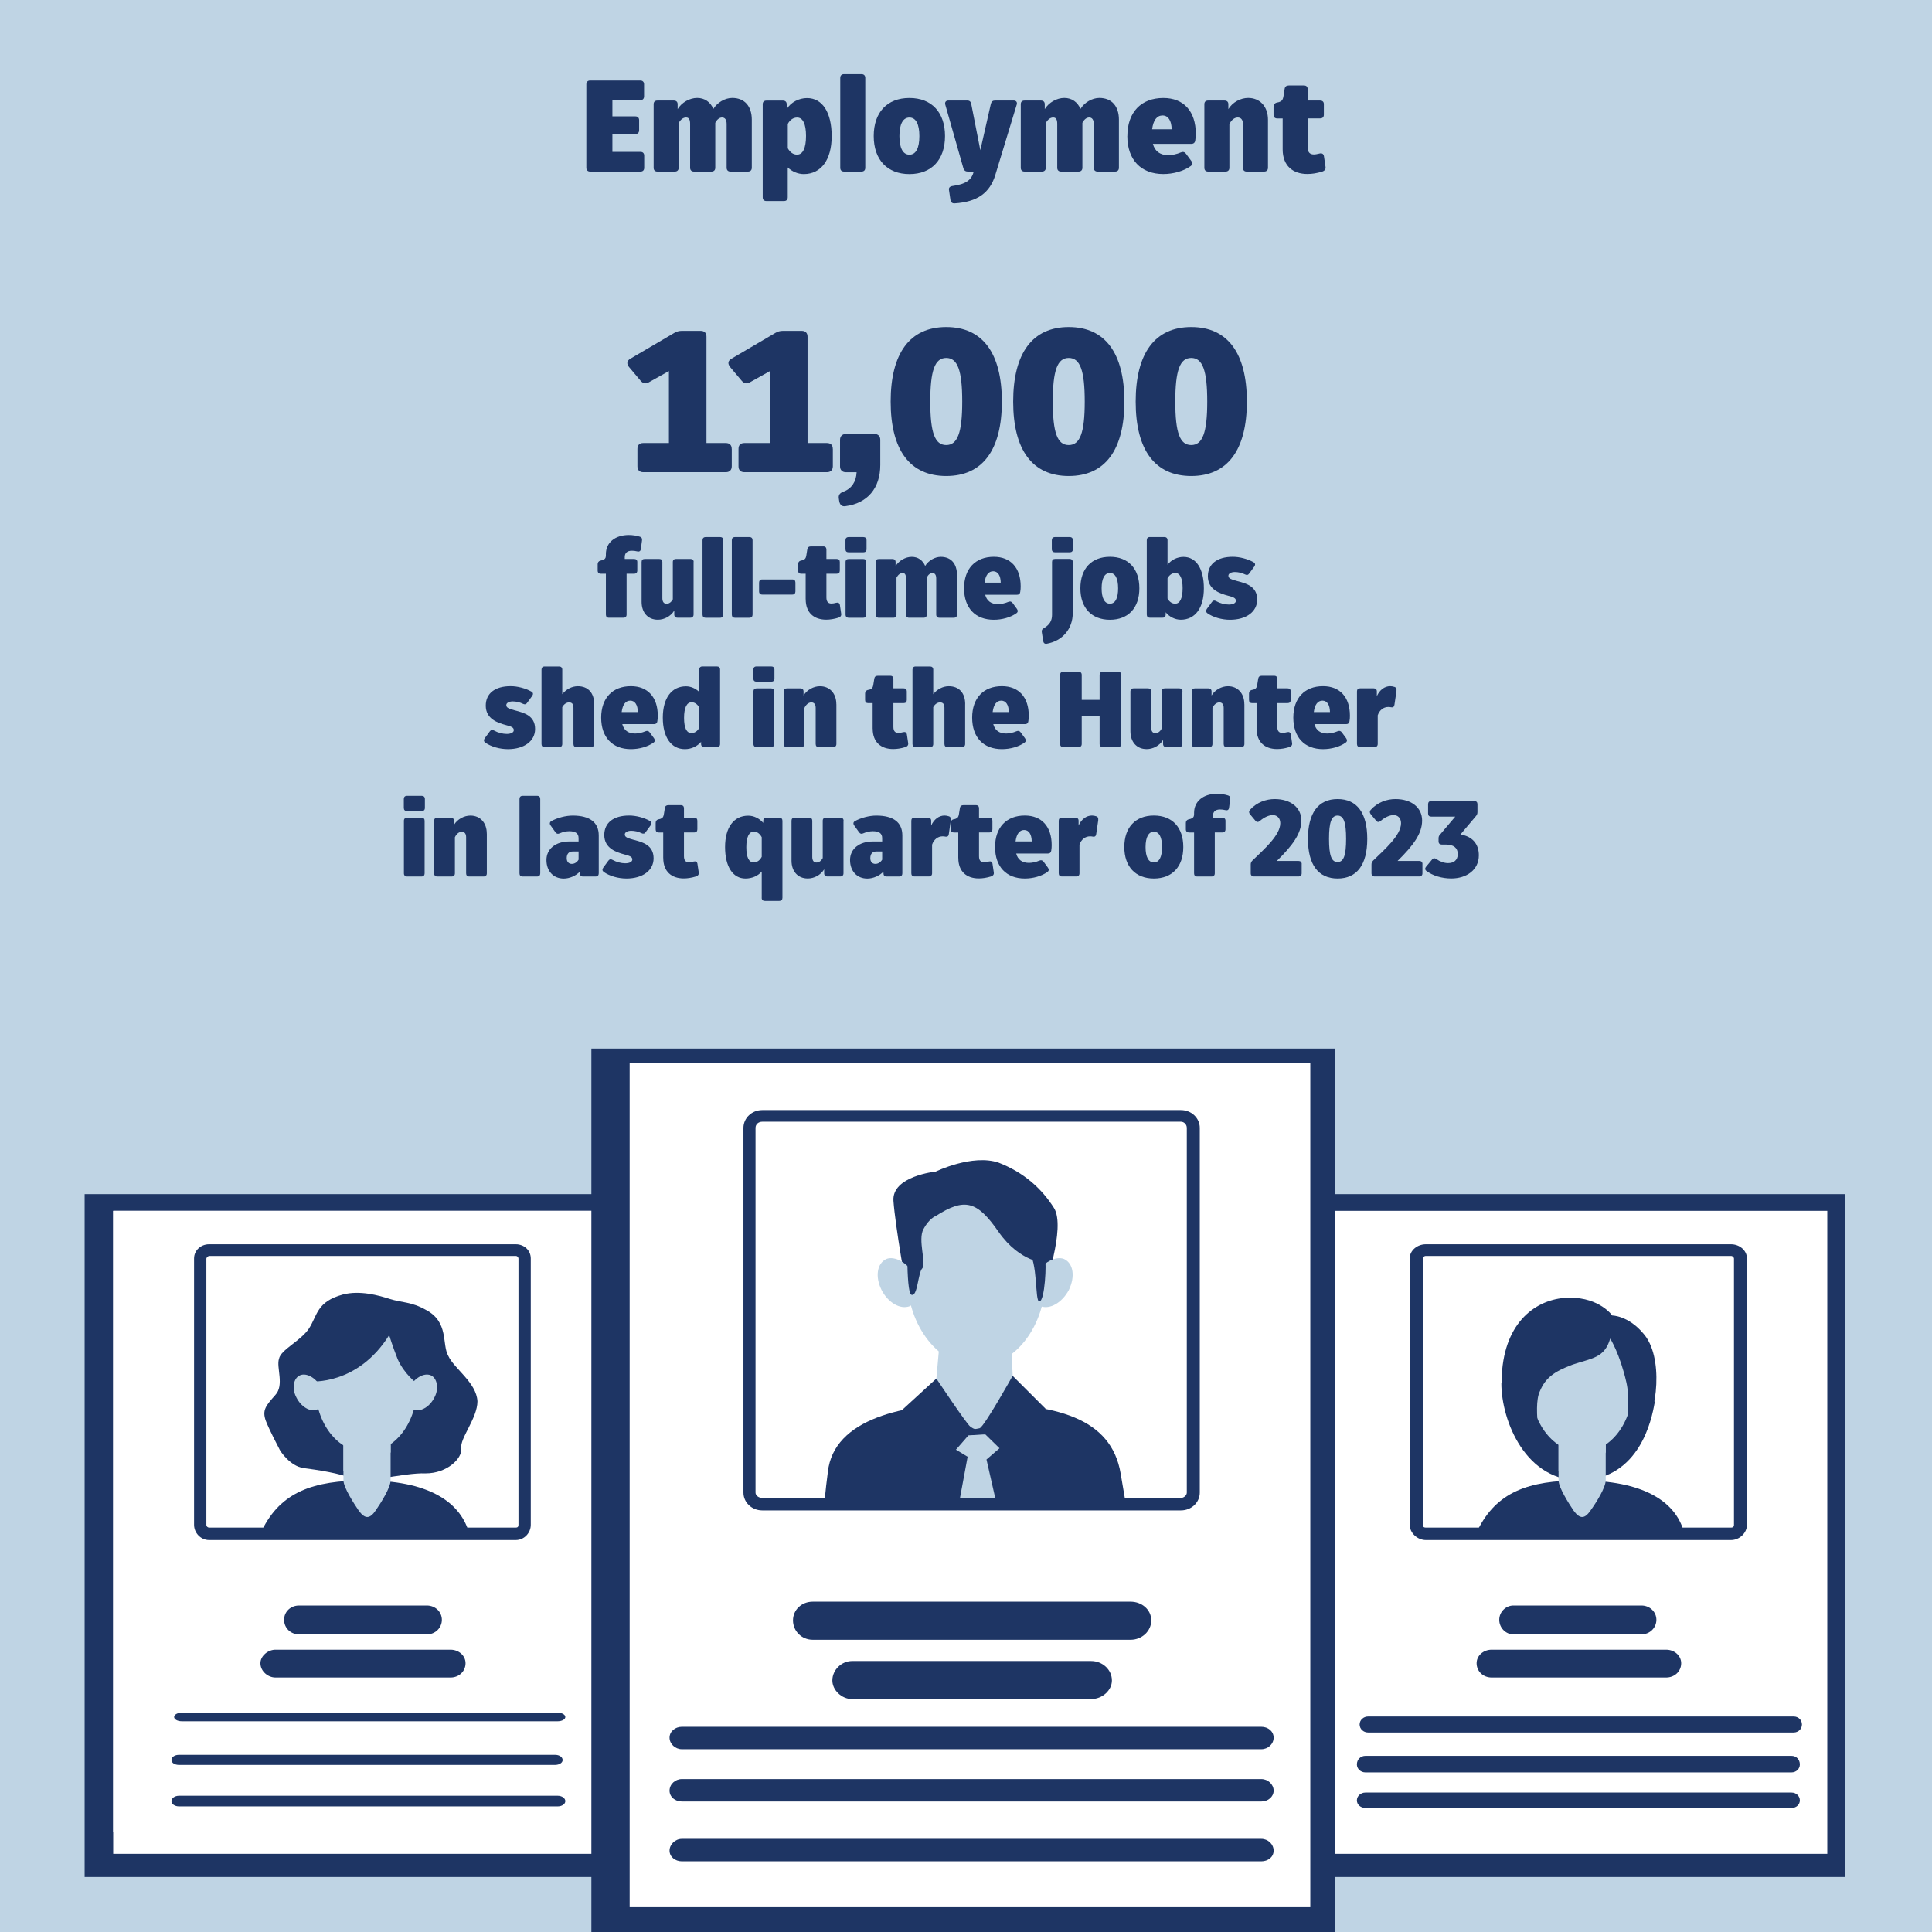 <?xml version="1.0" encoding="UTF-8"?>
<svg id="Layer_1" data-name="Layer 1" xmlns="http://www.w3.org/2000/svg" viewBox="0 0 430.06 430.06">
  <defs>
    <style>
      .cls-1, .cls-2, .cls-3, .cls-4, .cls-5, .cls-6 {
        stroke-width: 0px;
      }

      .cls-1, .cls-4 {
        fill: #bfd4e4;
      }

      .cls-2 {
        fill: #fff;
      }

      .cls-2, .cls-4, .cls-5, .cls-6 {
        fill-rule: evenodd;
      }

      .cls-3, .cls-6 {
        fill: #1e3564;
      }

      .cls-5 {
        fill: #a2c3e7;
      }
    </style>
  </defs>
  <rect class="cls-1" width="430.06" height="430.06"/>
  <g>
    <path class="cls-3" d="m162.89,99.93v3.87c0,.81-.49,1.31-1.3,1.31h-18.4c-.85,0-1.3-.5-1.3-1.31v-3.87c0-.85.45-1.31,1.3-1.31h5.71v-16.02l-4.5,2.52c-.72.4-1.3.22-1.8-.36l-2.61-3.1c-.54-.72-.45-1.35.31-1.8l9.81-5.76c.54-.31,1.04-.45,1.62-.45h4.27c.81,0,1.26.5,1.26,1.3v23.67h4.32c.81,0,1.3.45,1.3,1.31Z"/>
    <path class="cls-3" d="m185.39,99.93v3.87c0,.81-.49,1.31-1.3,1.31h-18.4c-.85,0-1.3-.5-1.3-1.31v-3.87c0-.85.45-1.31,1.3-1.31h5.71v-16.02l-4.5,2.52c-.72.4-1.3.22-1.8-.36l-2.61-3.1c-.54-.72-.45-1.35.31-1.8l9.81-5.76c.54-.31,1.04-.45,1.62-.45h4.27c.81,0,1.26.5,1.26,1.3v23.67h4.32c.81,0,1.3.45,1.3,1.31Z"/>
    <path class="cls-3" d="m188.31,96.6h6.34c.81,0,1.3.5,1.3,1.31v5.58c0,5.22-2.88,8.55-7.74,9.18-.81.14-1.26-.31-1.4-1.12l-.09-.58c-.13-.81.27-1.26,1.04-1.53,1.8-.67,2.83-2.21,2.92-4.32h-2.38c-.81,0-1.31-.5-1.31-1.31v-5.89c0-.81.5-1.31,1.31-1.31Z"/>
    <path class="cls-3" d="m223.01,89.4c0,10.75-4.28,16.56-12.38,16.56s-12.37-5.8-12.37-16.56,4.27-16.6,12.37-16.6,12.38,5.8,12.38,16.6Zm-8.82,0c0-6.97-1.04-9.72-3.56-9.72s-3.55,2.74-3.55,9.72,1.04,9.67,3.55,9.67,3.56-2.74,3.56-9.67Z"/>
    <path class="cls-3" d="m250.28,89.4c0,10.75-4.28,16.56-12.38,16.56s-12.37-5.8-12.37-16.56,4.27-16.6,12.37-16.6,12.38,5.8,12.38,16.6Zm-8.82,0c0-6.97-1.04-9.72-3.56-9.72s-3.55,2.74-3.55,9.72,1.04,9.67,3.55,9.67,3.56-2.74,3.56-9.67Z"/>
    <path class="cls-3" d="m277.55,89.4c0,10.75-4.28,16.56-12.38,16.56s-12.37-5.8-12.37-16.56,4.27-16.6,12.37-16.6,12.38,5.8,12.38,16.6Zm-8.82,0c0-6.97-1.04-9.72-3.56-9.72s-3.55,2.74-3.55,9.72,1.04,9.67,3.55,9.67,3.56-2.74,3.56-9.67Z"/>
    <path class="cls-3" d="m134.87,136.81v-9.1h-1.13c-.43,0-.7-.24-.7-.7v-1.42c0-.38.19-.67.58-.79l.48-.12c.55-.17.77-.46.77-1.03v-.31c0-2.57,2.06-4.25,5.11-4.25.84,0,1.75.14,2.47.38.38.12.53.43.46.84l-.26,1.92c-.07.48-.38.62-.84.5-.36-.1-.77-.14-1.18-.14-1.01,0-1.56.5-1.56,1.42v.41h2.09c.43,0,.7.24.7.67v1.92c0,.43-.26.7-.7.7h-1.68v9.1c0,.43-.26.7-.7.7h-3.24c-.43,0-.67-.26-.67-.7Z"/>
    <path class="cls-3" d="m154.39,125.09v11.71c0,.43-.26.7-.7.7h-2.9c-.43,0-.7-.26-.7-.7v-.89c-.79,1.3-2.26,2.04-3.65,2.04-2.21,0-3.62-1.58-3.62-3.98v-8.88c0-.43.24-.67.7-.67h3.22c.46,0,.7.24.7.67v8.06c0,.82.34,1.25.94,1.25.55,0,1.06-.36,1.39-1.01v-8.3c0-.43.26-.67.7-.67h3.24c.43,0,.7.24.7.67Z"/>
    <path class="cls-3" d="m156.38,136.81v-16.56c0-.43.24-.7.7-.7h3.22c.46,0,.7.26.7.7v16.56c0,.43-.24.7-.7.7h-3.22c-.46,0-.7-.26-.7-.7Z"/>
    <path class="cls-3" d="m162.9,136.81v-16.56c0-.43.24-.7.7-.7h3.22c.46,0,.7.26.7.7v16.56c0,.43-.24.7-.7.7h-3.22c-.46,0-.7-.26-.7-.7Z"/>
    <path class="cls-3" d="m177.06,129.68v1.97c0,.43-.24.7-.67.7h-6.72c-.43,0-.7-.26-.7-.7v-1.97c0-.43.26-.7.7-.7h6.72c.43,0,.67.26.67.7Z"/>
    <path class="cls-3" d="m179.34,133.42v-5.71h-1.01c-.43,0-.67-.24-.67-.7v-1.42c0-.38.17-.67.55-.79l.46-.1c.43-.17.7-.31.82-1.08l.22-1.37c.07-.43.34-.62.77-.62h2.81c.43,0,.67.26.67.7v2.09h2.28c.46,0,.7.24.7.67v1.92c0,.46-.24.7-.7.7h-2.28v5.3c0,.96.41,1.34,1.15,1.34.29,0,.6-.07,1.01-.17.46-.12.77.05.84.5l.29,1.94c.07.43-.17.74-.65.89-.96.29-1.85.43-2.69.43-2.69,0-4.56-1.51-4.56-4.54Z"/>
    <path class="cls-3" d="m188.2,122.24v-1.99c0-.43.24-.7.7-.7h3.29c.43,0,.7.26.7.7v1.99c0,.46-.26.7-.7.7h-3.29c-.46,0-.7-.24-.7-.7Zm.02,14.57v-11.71c0-.43.26-.67.7-.67h3.24c.43,0,.67.24.67.67v11.71c0,.43-.24.7-.67.7h-3.24c-.43,0-.7-.26-.7-.7Z"/>
    <path class="cls-3" d="m213.04,127.95v8.86c0,.43-.26.7-.7.7h-3.24c-.43,0-.7-.26-.7-.7v-8.06c0-.77-.29-1.2-.84-1.2-.48,0-.94.36-1.25.98v8.28c0,.43-.26.7-.7.7h-3.24c-.43,0-.7-.26-.7-.7v-8.06c0-.82-.22-1.2-.74-1.2s-1.01.36-1.37,1.03v8.23c0,.43-.26.7-.7.7h-3.22c-.46,0-.7-.26-.7-.7v-11.71c0-.43.24-.67.7-.67h3.02c.43,0,.7.24.7.67v.91c.74-1.22,2.21-2.06,3.6-2.06s2.45.77,2.98,2.02c.74-1.2,2.16-2.02,3.48-2.02,2.26,0,3.6,1.51,3.6,4.01Z"/>
    <path class="cls-3" d="m214.6,130.95c0-4.34,2.5-7.01,6.62-7.01,3.77,0,5.98,2.47,5.98,6.58,0,.38-.02.82-.1,1.25-.05.41-.31.62-.72.62h-7.08c.36,1.37,1.32,2.09,2.86,2.09.7,0,1.56-.19,2.28-.5.41-.17.7-.1.96.24l.98,1.34c.24.36.22.7-.12.94-1.3.94-3.22,1.46-5.04,1.46-4.13,0-6.62-2.64-6.62-7.01Zm8.16-1.25c-.02-1.61-.65-2.54-1.68-2.54s-1.7.86-1.92,2.54h3.6Z"/>
    <path class="cls-3" d="m232.21,142.71l-.31-2.02c-.07-.41.1-.65.43-.84,1.27-.74,1.85-1.63,1.85-2.98v-11.79c0-.43.24-.67.67-.67h3.24c.43,0,.7.24.7.67v11.4c0,3.46-2.23,6.19-5.81,6.82-.43.07-.7-.17-.77-.6Zm1.92-20.47v-1.99c0-.43.26-.7.7-.7h3.29c.46,0,.7.26.7.7v1.99c0,.46-.24.7-.7.7h-3.29c-.43,0-.7-.24-.7-.7Z"/>
    <path class="cls-3" d="m253.62,130.95c0,4.37-2.47,7.01-6.55,7.01s-6.58-2.64-6.58-7.01,2.47-7.01,6.58-7.01,6.55,2.66,6.55,7.01Zm-4.73,0c0-2.21-.65-3.41-1.82-3.41s-1.85,1.2-1.85,3.41.65,3.43,1.85,3.43,1.82-1.22,1.82-3.43Z"/>
    <path class="cls-3" d="m259.48,136.3v.5c0,.43-.24.7-.7.7h-2.81c-.46,0-.7-.26-.7-.7v-16.56c0-.43.24-.7.7-.7h3.22c.43,0,.7.26.7.7v5.47c.82-1.08,2.16-1.75,3.55-1.75,2.83,0,4.54,2.64,4.54,7.01s-1.94,6.98-5.14,6.98c-1.25,0-2.57-.65-3.36-1.66Zm3.77-5.38c0-2.18-.58-3.38-1.63-3.38-.7,0-1.32.43-1.73,1.18v4.51c.41.74,1.01,1.15,1.7,1.15,1.08,0,1.66-1.22,1.66-3.46Z"/>
    <path class="cls-3" d="m275.53,129.37c1.85.5,4.32,1.13,4.32,4.1,0,2.69-2.42,4.49-6.05,4.49-1.82,0-3.74-.55-5.02-1.44-.36-.26-.41-.6-.14-.98l1.13-1.54c.26-.36.58-.41.98-.17.82.46,1.9.74,2.78.74.98,0,1.58-.34,1.58-.84,0-.62-.58-.82-1.75-1.13-1.78-.48-4.49-1.34-4.49-4.32,0-2.74,2.06-4.34,5.54-4.34,1.51,0,3.29.46,4.61,1.2.41.22.46.58.19.96l-1.13,1.54c-.24.38-.55.41-.94.22-.67-.34-1.51-.53-2.26-.53-.84,0-1.44.34-1.44.82,0,.65.67.82,2.06,1.22Z"/>
    <path class="cls-3" d="m114.79,158.17c1.85.5,4.32,1.13,4.32,4.1,0,2.69-2.42,4.49-6.05,4.49-1.82,0-3.74-.55-5.02-1.44-.36-.26-.41-.6-.14-.98l1.13-1.54c.26-.36.58-.41.98-.17.82.46,1.9.74,2.78.74.98,0,1.58-.34,1.58-.84,0-.62-.58-.82-1.75-1.13-1.78-.48-4.49-1.34-4.49-4.32,0-2.74,2.06-4.34,5.54-4.34,1.51,0,3.29.46,4.61,1.2.41.22.46.58.19.96l-1.13,1.54c-.24.38-.55.41-.94.22-.67-.34-1.51-.53-2.26-.53-.84,0-1.44.34-1.44.82,0,.65.67.82,2.06,1.22Z"/>
    <path class="cls-3" d="m132.26,156.75v8.86c0,.43-.26.7-.7.7h-3.24c-.43,0-.67-.26-.67-.7v-8.06c0-.82-.31-1.2-.98-1.2-.55,0-1.13.36-1.51,1.06v8.21c0,.43-.26.7-.7.7h-3.22c-.46,0-.7-.26-.7-.7v-16.56c0-.43.24-.7.7-.7h3.22c.43,0,.7.26.7.7v5.47c.84-1.1,2.14-1.78,3.46-1.78,2.3,0,3.65,1.51,3.65,4.01Z"/>
    <path class="cls-3" d="m133.82,159.75c0-4.34,2.5-7.01,6.62-7.01,3.77,0,5.98,2.47,5.98,6.58,0,.38-.02.82-.1,1.25-.05.41-.31.62-.72.62h-7.08c.36,1.37,1.32,2.09,2.86,2.09.7,0,1.56-.19,2.28-.5.41-.17.7-.1.96.24l.98,1.34c.24.36.22.7-.12.94-1.3.94-3.22,1.46-5.04,1.46-4.13,0-6.62-2.64-6.62-7.01Zm8.16-1.25c-.02-1.61-.65-2.54-1.68-2.54s-1.7.86-1.92,2.54h3.6Z"/>
    <path class="cls-3" d="m147.54,159.75c0-4.34,1.94-6.98,5.16-6.98,1.06,0,2.16.48,2.95,1.25v-4.97c0-.43.26-.7.7-.7h3.24c.43,0,.7.26.7.7v16.56c0,.43-.26.7-.7.7h-2.83c-.43,0-.7-.26-.7-.7v-.48c-.86,1.01-2.18,1.63-3.6,1.63-3.05,0-4.92-2.64-4.92-7.01Zm8.11,2.26v-4.51c-.38-.74-1.01-1.18-1.7-1.18-1.08,0-1.68,1.22-1.68,3.48s.58,3.38,1.63,3.38c.74,0,1.37-.43,1.75-1.18Z"/>
    <path class="cls-3" d="m167.7,151.04v-1.99c0-.43.24-.7.7-.7h3.29c.43,0,.7.26.7.7v1.99c0,.46-.26.7-.7.7h-3.29c-.46,0-.7-.24-.7-.7Zm.02,14.57v-11.71c0-.43.26-.67.7-.67h3.24c.43,0,.67.24.67.67v11.71c0,.43-.24.7-.67.7h-3.24c-.43,0-.7-.26-.7-.7Z"/>
    <path class="cls-3" d="m186.18,156.75v8.86c0,.43-.26.7-.7.7h-3.24c-.43,0-.67-.26-.67-.7v-8.06c0-.77-.36-1.2-.96-1.2s-1.18.46-1.54,1.22v8.04c0,.43-.26.7-.7.7h-3.22c-.46,0-.7-.26-.7-.7v-11.71c0-.43.24-.67.7-.67h3.02c.43,0,.7.24.7.67v.91c.77-1.27,2.26-2.06,3.65-2.06,2.21,0,3.65,1.63,3.65,4.01Z"/>
    <path class="cls-3" d="m194.25,162.22v-5.71h-1.01c-.43,0-.67-.24-.67-.7v-1.42c0-.38.17-.67.55-.79l.46-.1c.43-.17.7-.31.82-1.08l.22-1.37c.07-.43.34-.62.77-.62h2.81c.43,0,.67.26.67.7v2.09h2.28c.46,0,.7.24.7.67v1.92c0,.46-.24.7-.7.7h-2.28v5.3c0,.96.41,1.34,1.15,1.34.29,0,.6-.07,1.01-.17.46-.12.77.05.84.5l.29,1.94c.07.43-.17.74-.65.89-.96.29-1.85.43-2.69.43-2.69,0-4.56-1.51-4.56-4.54Z"/>
    <path class="cls-3" d="m214.84,156.75v8.86c0,.43-.26.7-.7.7h-3.24c-.43,0-.67-.26-.67-.7v-8.06c0-.82-.31-1.2-.98-1.2-.55,0-1.13.36-1.51,1.06v8.21c0,.43-.26.7-.7.7h-3.22c-.46,0-.7-.26-.7-.7v-16.56c0-.43.24-.7.7-.7h3.22c.43,0,.7.26.7.7v5.47c.84-1.1,2.14-1.78,3.46-1.78,2.3,0,3.65,1.51,3.65,4.01Z"/>
    <path class="cls-3" d="m216.4,159.75c0-4.34,2.5-7.01,6.62-7.01,3.77,0,5.98,2.47,5.98,6.58,0,.38-.02.82-.1,1.25-.05.41-.31.62-.72.62h-7.08c.36,1.37,1.32,2.09,2.86,2.09.7,0,1.56-.19,2.28-.5.41-.17.7-.1.96.24l.98,1.34c.24.36.22.7-.12.94-1.3.94-3.22,1.46-5.04,1.46-4.13,0-6.62-2.64-6.62-7.01Zm8.16-1.25c-.02-1.61-.65-2.54-1.68-2.54s-1.7.86-1.92,2.54h3.6Z"/>
    <path class="cls-3" d="m249.57,150.22v15.39c0,.43-.24.7-.67.7h-3.43c-.43,0-.7-.26-.7-.7v-6.24h-3.98v6.24c0,.43-.26.7-.7.7h-3.41c-.43,0-.7-.26-.7-.7v-15.39c0-.43.26-.7.7-.7h3.41c.43,0,.7.26.7.7v5.57h3.98v-5.57c0-.43.26-.7.7-.7h3.43c.43,0,.67.26.67.7Z"/>
    <path class="cls-3" d="m263.2,153.89v11.71c0,.43-.26.7-.7.7h-2.9c-.43,0-.7-.26-.7-.7v-.89c-.79,1.3-2.26,2.04-3.65,2.04-2.21,0-3.62-1.58-3.62-3.98v-8.88c0-.43.24-.67.7-.67h3.22c.46,0,.7.24.7.67v8.06c0,.82.34,1.25.94,1.25.55,0,1.06-.36,1.39-1.01v-8.3c0-.43.26-.67.7-.67h3.24c.43,0,.7.24.7.67Z"/>
    <path class="cls-3" d="m277,156.75v8.86c0,.43-.26.7-.7.7h-3.24c-.43,0-.67-.26-.67-.7v-8.06c0-.77-.36-1.2-.96-1.2s-1.18.46-1.54,1.22v8.04c0,.43-.26.7-.7.7h-3.22c-.46,0-.7-.26-.7-.7v-11.71c0-.43.24-.67.7-.67h3.02c.43,0,.7.24.7.67v.91c.77-1.27,2.26-2.06,3.65-2.06,2.21,0,3.65,1.63,3.65,4.01Z"/>
    <path class="cls-3" d="m279.71,162.22v-5.71h-1.01c-.43,0-.67-.24-.67-.7v-1.42c0-.38.17-.67.55-.79l.46-.1c.43-.17.7-.31.82-1.08l.22-1.37c.07-.43.34-.62.77-.62h2.81c.43,0,.67.26.67.7v2.09h2.28c.46,0,.7.24.7.67v1.92c0,.46-.24.7-.7.7h-2.28v5.3c0,.96.41,1.34,1.15,1.34.29,0,.6-.07,1.01-.17.46-.12.77.05.84.5l.29,1.94c.07.43-.17.74-.65.89-.96.29-1.85.43-2.69.43-2.69,0-4.56-1.51-4.56-4.54Z"/>
    <path class="cls-3" d="m287.89,159.75c0-4.34,2.5-7.01,6.62-7.01,3.77,0,5.98,2.47,5.98,6.58,0,.38-.02.82-.1,1.25-.05.41-.31.62-.72.62h-7.08c.36,1.37,1.32,2.09,2.86,2.09.7,0,1.56-.19,2.28-.5.41-.17.7-.1.96.24l.98,1.34c.24.36.22.7-.12.94-1.3.94-3.22,1.46-5.04,1.46-4.13,0-6.62-2.64-6.62-7.01Zm8.16-1.25c-.02-1.61-.65-2.54-1.68-2.54s-1.7.86-1.92,2.54h3.6Z"/>
    <path class="cls-3" d="m310.86,153.77l-.46,3.12c-.07.46-.34.62-.72.55-.22-.05-.43-.07-.65-.07-1.08,0-1.97.72-2.35,1.85v6.38c0,.43-.26.7-.7.7h-3.22c-.46,0-.7-.26-.7-.7v-11.71c0-.43.24-.67.7-.67h3.02c.43,0,.7.24.7.67v1.08c.62-1.39,1.73-2.23,2.98-2.23.31,0,.67.07.96.17.38.12.48.46.43.86Z"/>
    <path class="cls-3" d="m89.89,179.84v-1.99c0-.43.24-.7.7-.7h3.29c.43,0,.7.26.7.7v1.99c0,.46-.26.7-.7.7h-3.29c-.46,0-.7-.24-.7-.7Zm.02,14.57v-11.71c0-.43.26-.67.7-.67h3.24c.43,0,.67.24.67.67v11.71c0,.43-.24.7-.67.7h-3.24c-.43,0-.7-.26-.7-.7Z"/>
    <path class="cls-3" d="m108.37,185.55v8.86c0,.43-.26.7-.7.7h-3.24c-.43,0-.67-.26-.67-.7v-8.06c0-.77-.36-1.2-.96-1.2s-1.18.46-1.54,1.22v8.04c0,.43-.26.7-.7.7h-3.22c-.46,0-.7-.26-.7-.7v-11.71c0-.43.24-.67.7-.67h3.02c.43,0,.7.24.7.67v.91c.77-1.27,2.26-2.06,3.65-2.06,2.21,0,3.65,1.63,3.65,4.01Z"/>
    <path class="cls-3" d="m115.64,194.41v-16.56c0-.43.24-.7.7-.7h3.22c.46,0,.7.26.7.7v16.56c0,.43-.24.7-.7.7h-3.22c-.46,0-.7-.26-.7-.7Z"/>
    <path class="cls-3" d="m133.28,185.96v8.45c0,.43-.24.7-.7.7h-2.83c-.43,0-.67-.26-.67-.7v-.38c-.94.96-2.33,1.54-3.6,1.54-2.3,0-3.84-1.66-3.84-4.13s2.04-4.13,5.09-4.13h2.06v-.74c0-1.08-.7-1.54-2.09-1.54-.65,0-1.44.17-2.09.46-.38.19-.7.14-.96-.22l-1.1-1.54c-.26-.38-.19-.74.19-.96,1.37-.74,3.19-1.22,4.75-1.22,3.79,0,5.79,1.51,5.79,4.42Zm-4.49,3.58h-1.32c-.84,0-1.32.53-1.32,1.49,0,.79.43,1.27,1.13,1.27.6,0,1.15-.34,1.51-.94v-1.82Z"/>
    <path class="cls-3" d="m141.17,186.97c1.85.5,4.32,1.13,4.32,4.1,0,2.69-2.42,4.49-6.05,4.49-1.82,0-3.74-.55-5.02-1.44-.36-.26-.41-.6-.14-.98l1.13-1.54c.26-.36.58-.41.98-.17.82.46,1.9.74,2.78.74.98,0,1.58-.34,1.58-.84,0-.62-.58-.82-1.75-1.13-1.78-.48-4.49-1.34-4.49-4.32,0-2.74,2.06-4.34,5.54-4.34,1.51,0,3.29.46,4.61,1.2.41.22.46.58.19.96l-1.13,1.54c-.24.38-.55.41-.94.22-.67-.34-1.51-.53-2.26-.53-.84,0-1.44.34-1.44.82,0,.65.67.82,2.06,1.22Z"/>
    <path class="cls-3" d="m147.63,191.02v-5.71h-1.01c-.43,0-.67-.24-.67-.7v-1.42c0-.38.17-.67.55-.79l.46-.1c.43-.17.7-.31.82-1.08l.22-1.37c.07-.43.34-.62.77-.62h2.81c.43,0,.67.26.67.7v2.09h2.28c.46,0,.7.24.7.67v1.92c0,.46-.24.7-.7.7h-2.28v5.3c0,.96.41,1.34,1.15,1.34.29,0,.6-.07,1.01-.17.46-.12.77.05.84.5l.29,1.94c.07.43-.17.74-.65.89-.96.29-1.85.43-2.69.43-2.69,0-4.56-1.51-4.56-4.54Z"/>
    <path class="cls-3" d="m169.56,199.83v-5.83c-.86,1.01-2.21,1.56-3.62,1.56-2.81,0-4.54-2.64-4.54-7.01s1.94-6.98,5.16-6.98c1.25,0,2.5.62,3.34,1.61v-.48c0-.43.24-.67.67-.67h2.9c.46,0,.7.24.7.67v17.14c0,.46-.24.7-.7.7h-3.22c-.43,0-.7-.24-.7-.7Zm0-9.1v-4.37c-.41-.77-1.03-1.25-1.75-1.25-1.08,0-1.68,1.22-1.68,3.48s.58,3.38,1.63,3.38c.74,0,1.39-.43,1.8-1.25Z"/>
    <path class="cls-3" d="m187.76,182.69v11.71c0,.43-.26.7-.7.7h-2.9c-.43,0-.7-.26-.7-.7v-.89c-.79,1.3-2.26,2.04-3.65,2.04-2.21,0-3.62-1.58-3.62-3.98v-8.88c0-.43.24-.67.7-.67h3.22c.46,0,.7.24.7.67v8.06c0,.82.34,1.25.94,1.25.55,0,1.06-.36,1.39-1.01v-8.3c0-.43.26-.67.7-.67h3.24c.43,0,.7.24.7.67Z"/>
    <path class="cls-3" d="m200.86,185.96v8.45c0,.43-.24.7-.7.7h-2.83c-.43,0-.67-.26-.67-.7v-.38c-.94.96-2.33,1.54-3.6,1.54-2.3,0-3.84-1.66-3.84-4.13s2.04-4.13,5.09-4.13h2.06v-.74c0-1.08-.7-1.54-2.09-1.54-.65,0-1.44.17-2.09.46-.38.19-.7.14-.96-.22l-1.1-1.54c-.26-.38-.19-.74.19-.96,1.37-.74,3.19-1.22,4.75-1.22,3.79,0,5.79,1.51,5.79,4.42Zm-4.49,3.58h-1.32c-.84,0-1.32.53-1.32,1.49,0,.79.43,1.27,1.13,1.27.6,0,1.15-.34,1.51-.94v-1.82Z"/>
    <path class="cls-3" d="m211.66,182.57l-.46,3.12c-.07.46-.34.62-.72.55-.22-.05-.43-.07-.65-.07-1.08,0-1.97.72-2.35,1.85v6.38c0,.43-.26.7-.7.7h-3.22c-.46,0-.7-.26-.7-.7v-11.71c0-.43.24-.67.7-.67h3.02c.43,0,.7.24.7.67v1.08c.62-1.39,1.73-2.23,2.98-2.23.31,0,.67.07.96.17.38.12.48.46.43.86Z"/>
    <path class="cls-3" d="m213.31,191.02v-5.71h-1.01c-.43,0-.67-.24-.67-.7v-1.42c0-.38.17-.67.55-.79l.46-.1c.43-.17.7-.31.82-1.08l.22-1.37c.07-.43.34-.62.77-.62h2.81c.43,0,.67.26.67.7v2.09h2.28c.46,0,.7.24.7.67v1.92c0,.46-.24.7-.7.7h-2.28v5.3c0,.96.41,1.34,1.15,1.34.29,0,.6-.07,1.01-.17.46-.12.77.05.84.5l.29,1.94c.07.43-.17.74-.65.89-.96.29-1.85.43-2.69.43-2.69,0-4.56-1.51-4.56-4.54Z"/>
    <path class="cls-3" d="m221.5,188.55c0-4.34,2.5-7.01,6.62-7.01,3.77,0,5.98,2.47,5.98,6.58,0,.38-.02.82-.1,1.25-.05.41-.31.62-.72.62h-7.08c.36,1.37,1.32,2.09,2.86,2.09.7,0,1.56-.19,2.28-.5.41-.17.7-.1.96.24l.98,1.34c.24.36.22.7-.12.94-1.3.94-3.22,1.46-5.04,1.46-4.13,0-6.62-2.64-6.62-7.01Zm8.16-1.25c-.02-1.61-.65-2.54-1.68-2.54s-1.7.86-1.92,2.54h3.6Z"/>
    <path class="cls-3" d="m244.47,182.57l-.46,3.12c-.07.46-.34.62-.72.55-.22-.05-.43-.07-.65-.07-1.08,0-1.97.72-2.35,1.85v6.38c0,.43-.26.7-.7.7h-3.22c-.46,0-.7-.26-.7-.7v-11.71c0-.43.24-.67.7-.67h3.02c.43,0,.7.24.7.67v1.08c.62-1.39,1.73-2.23,2.98-2.23.31,0,.67.07.96.17.38.12.48.46.43.86Z"/>
    <path class="cls-3" d="m263.4,188.55c0,4.37-2.47,7.01-6.55,7.01s-6.58-2.64-6.58-7.01,2.47-7.01,6.58-7.01,6.55,2.66,6.55,7.01Zm-4.73,0c0-2.21-.65-3.41-1.82-3.41s-1.85,1.2-1.85,3.41.65,3.43,1.85,3.43,1.82-1.22,1.82-3.43Z"/>
    <path class="cls-3" d="m265.8,194.41v-9.1h-1.13c-.43,0-.7-.24-.7-.7v-1.42c0-.38.19-.67.58-.79l.48-.12c.55-.17.77-.46.77-1.03v-.31c0-2.57,2.06-4.25,5.11-4.25.84,0,1.75.14,2.47.38.38.12.53.43.46.84l-.26,1.92c-.07.48-.38.62-.84.5-.36-.1-.77-.14-1.18-.14-1.01,0-1.56.5-1.56,1.42v.41h2.09c.43,0,.7.24.7.67v1.92c0,.43-.26.7-.7.7h-1.68v9.1c0,.43-.26.7-.7.7h-3.24c-.43,0-.67-.26-.67-.7Z"/>
    <path class="cls-3" d="m289.75,192.34v2.06c0,.43-.26.7-.7.7h-9.94c-.43,0-.7-.26-.7-.7v-1.97c0-.36.12-.6.36-.86,2.54-2.47,6.22-5.62,6.22-8.33,0-1.08-.67-1.8-1.66-1.8-.86,0-1.94.48-2.9,1.32-.36.29-.7.29-.98-.07l-1.2-1.44c-.26-.31-.29-.65-.02-.96,1.51-1.7,3.6-2.42,5.52-2.42,3.55,0,5.93,1.9,5.93,4.78s-1.92,5.52-5.47,9h4.85c.43,0,.7.24.7.7Z"/>
    <path class="cls-3" d="m304.35,186.73c0,5.74-2.28,8.83-6.6,8.83s-6.6-3.1-6.6-8.83,2.28-8.86,6.6-8.86,6.6,3.1,6.6,8.86Zm-4.71,0c0-3.72-.55-5.18-1.9-5.18s-1.9,1.46-1.9,5.18.55,5.16,1.9,5.16,1.9-1.46,1.9-5.16Z"/>
    <path class="cls-3" d="m316.63,192.34v2.06c0,.43-.26.7-.7.7h-9.94c-.43,0-.7-.26-.7-.7v-1.97c0-.36.12-.6.36-.86,2.54-2.47,6.22-5.62,6.22-8.33,0-1.08-.67-1.8-1.66-1.8-.86,0-1.94.48-2.9,1.32-.36.29-.7.29-.98-.07l-1.2-1.44c-.26-.31-.29-.65-.02-.96,1.51-1.7,3.6-2.42,5.52-2.42,3.55,0,5.93,1.9,5.93,4.78s-1.92,5.52-5.47,9h4.85c.43,0,.7.24.7.7Z"/>
    <path class="cls-3" d="m317.52,193.88c-.34-.26-.36-.62-.07-.96l1.32-1.58c.26-.36.6-.36.98-.1.77.55,1.73.89,2.59.89,1.25,0,2.16-.65,2.16-2.02s-.94-2.11-2.62-2.11h-.94c-.43,0-.72-.24-.72-.7v-.65c0-.36.07-.6.31-.84l3.41-4.03h-5.38c-.43,0-.67-.24-.67-.7v-2.06c0-.43.24-.7.67-.7h9.65c.43,0,.67.26.67.7v1.75c0,.36-.1.6-.31.86l-3.48,4.13c2.64.41,4.1,2.09,4.1,4.63,0,3.26-2.74,5.16-6.14,5.16-2.09,0-4.13-.62-5.54-1.68Z"/>
  </g>
  <g>
    <polygon class="cls-6" points="18.84 265.81 140.11 265.81 140.11 417.82 18.84 417.82 18.84 265.81 18.84 265.81"/>
    <polygon class="cls-2" points="25.2 269.53 136.15 269.53 136.15 407.86 25.2 407.86 25.2 269.53 25.2 269.53"/>
    <polygon class="cls-2" points="25.2 269.53 136.15 269.53 136.15 412.66 25.2 412.66 25.2 269.53 25.2 269.53"/>
    <path class="cls-6" d="m58.32,340.62h0c4.2-8.5,11.36-11.08,22.91-11.08,13.86,0,21.01,4.55,23.12,11.46-24.82.38-46.03-.38-46.03-.38"/>
    <path class="cls-6" d="m76.32,288.16h0c-5.83,1.6-5.63,4.57-7.53,7.55-1.84,2.78-6.28,4.72-6.68,6.74-.65,1.93,1.25,5.9-.85,8.11-2.09,2.36-2.94,3.35-2.09,5.71.85,2.17,2.74,5.75,2.94,6.13.2.61,2.49,3.96,5.43,4.39,2.94.38,8.37,1.18,10.87,2.36,2.74,1.18,11.51-1.37,16.35-1.18,4.79,0,8.17-3.35,7.93-5.57-.4-2.17,3.59-6.7,3.59-10.47-.2-4.15-5.23-7.31-6.48-10.09-1.5-2.59.2-7.55-5.03-10.28-3.14-1.79-5.43-1.6-7.98-2.41-2.49-.8-6.68-1.98-10.47-.99"/>
    <path class="cls-4" d="m83.6,336.26h0c-1.25,1.8-2.3,1.98-3.75,0-1.05-1.56-3.4-5.15-3.4-6.76v-17.62c0-1.8,1.5-3.35,3.4-3.35h3.75c1.9,0,3.35,1.56,3.35,3.35v17.62c0,1.61-2.1,4.96-3.35,6.76"/>
    <path class="cls-4" d="m83.6,308.53h-3.75c-1.9,0-3.4,1.55-3.4,3.34v15.6c4.2,1.17,8.01-1.22,10.51-4.18v-11.42c0-1.79-1.45-3.34-3.35-3.34"/>
    <path class="cls-4" d="m92.83,308.68h0c0,8.08-5.05,14.57-11.34,14.57s-11.29-6.48-11.29-14.57,5-14.43,11.29-14.43,11.34,6.53,11.34,14.43"/>
    <path class="cls-6" d="m86.63,297.2h0c-7.06,11.29-17.51,10.3-17.51,10.3,0,0,.2-15.01,8.56-15.81s13.13,2.35,15.02,7.48c1.69,5.13,0,8.7,0,8.7,0,0-2.69-1.98-4.18-5.32-1.24-3.15-1.89-5.36-1.89-5.36"/>
    <path class="cls-4" d="m71.39,308.71h0c1.04,2.15.6,4.3-.85,5.09-1.44.56-3.53-.61-4.58-2.76-1.04-1.96-.65-4.3.85-4.91,1.44-.61,3.53.61,4.58,2.57"/>
    <path class="cls-4" d="m91.24,308.71h0c-.99,2.15-.6,4.3.85,5.09,1.49.56,3.58-.61,4.63-2.76,1.04-1.96.6-4.3-.85-4.91-1.49-.61-3.58.61-4.63,2.57"/>
    <path class="cls-6" d="m95.02,363.81h-28.44c-1.89,0-3.34-1.43-3.34-3.24s1.44-3.19,3.34-3.19h28.44c1.89,0,3.34,1.43,3.34,3.19s-1.44,3.24-3.34,3.24"/>
    <path class="cls-6" d="m100.29,373.41h-38.98c-1.65,0-3.34-1.38-3.34-3.19,0-1.62,1.7-3,3.34-3h38.98c1.9,0,3.34,1.38,3.34,3,0,1.81-1.45,3.19-3.34,3.19"/>
    <path class="cls-6" d="m124.16,383.15H40.44c-.93,0-1.68-.42-1.68-.95s.75-.95,1.68-.95h83.72c.93,0,1.68.42,1.68.95s-.75.95-1.68.95"/>
    <path class="cls-6" d="m123.56,392.87H39.84c-.93,0-1.68-.48-1.68-1.08,0-.68.75-1.17,1.68-1.17h83.72c.93,0,1.68.48,1.68,1.17,0,.6-.75,1.08-1.68,1.08"/>
    <path class="cls-6" d="m124.15,402.1H39.85c-.93,0-1.69-.51-1.69-1.17s.76-1.2,1.69-1.2h84.3c.93,0,1.69.54,1.69,1.2s-.76,1.17-1.69,1.17"/>
    <path class="cls-6" d="m114.81,342.81H46.54c-1.85,0-3.34-1.6-3.34-3.39v-59.29c0-1.79,1.5-3.16,3.34-3.16h68.27c1.89,0,3.34,1.37,3.34,3.16v59.29c0,1.79-1.45,3.39-3.34,3.39h0Zm-68.27-63.24h0c-.2,0-.6.38-.6.57v59.29c0,.42.4.61.6.61h68.27c.4,0,.6-.19.6-.61v-59.29c0-.19-.2-.57-.6-.57H46.54Z"/>
    <polygon class="cls-6" points="289.32 265.81 410.71 265.81 410.71 417.82 289.32 417.82 289.32 265.81 289.32 265.81"/>
    <polygon class="cls-2" points="295.68 269.53 406.75 269.53 406.75 412.66 295.68 412.66 295.68 269.53 295.68 269.53"/>
    <path class="cls-6" d="m334.2,307.93h0c0,8.32,5.44,22.03,18,21.61,12.77-.57,15.46-13.47,16.11-17.26.4-3.55-34.11-4.35-34.11-4.35"/>
    <path class="cls-6" d="m328.92,340.62h0c4.2-8.5,11.29-11.08,22.83-11.08,13.84,0,21.18,4.55,23.08,11.46-24.73.38-45.91-.38-45.91-.38"/>
    <path class="cls-4" d="m354.03,336.26h0c-1.25,1.8-2.3,1.98-3.75,0-1.05-1.56-3.35-5.15-3.35-6.76v-17.62c0-1.8,1.65-3.35,3.35-3.35h3.75c1.9,0,3.4,1.56,3.4,3.35v17.62c0,1.61-2.1,4.96-3.4,6.76"/>
    <path class="cls-4" d="m354.03,308.53h-3.75c-1.7,0-3.35,1.55-3.35,3.34v15.6c4.2,1.17,8.16-1.22,10.51-4.18v-11.42c0-1.79-1.5-3.34-3.4-3.34"/>
    <path class="cls-4" d="m363.43,308.68h0c0,8.08-5.05,14.57-11.29,14.57s-11.34-6.48-11.34-14.57,5.25-14.43,11.34-14.43,11.29,6.53,11.29,14.43"/>
    <path class="cls-6" d="m358.42,297.98h0c-1.25,4.35-4.14,4.35-8.33,5.77-4.19,1.56-6.09,2.98-7.33,5.96-1.7,3.55.6,14.29.6,14.29,0,0-10.23-7.33-8.98-19.06,1.05-11.54,8.38-16.08,15.07-16.08s9.43,3.97,9.43,3.97c0,0,3.54,0,6.89,3.97,4.64,5.16,3.14,17.65,0,22.04-3.14,4.54-5.19,5.96-5.19,5.72.2-.19,2.89-10.5,1.45-16.84-1.45-6.39-3.59-9.74-3.59-9.74"/>
    <path class="cls-6" d="m365.37,363.81h-28.5c-1.65,0-3.14-1.43-3.14-3.24s1.5-3.19,3.14-3.19h28.5c1.9,0,3.34,1.43,3.34,3.19s-1.45,3.24-3.34,3.24"/>
    <path class="cls-6" d="m370.88,373.41h-38.84c-1.9,0-3.35-1.38-3.35-3.19,0-1.62,1.45-3,3.35-3h38.84c1.9,0,3.35,1.38,3.35,3,0,1.81-1.45,3.19-3.35,3.19"/>
    <path class="cls-6" d="m399.27,385.65h-94.73c-1.05,0-1.89-.79-1.89-1.78s.85-1.78,1.89-1.78h94.73c1.05,0,1.84.79,1.84,1.78s-.8,1.78-1.84,1.78"/>
    <path class="cls-6" d="m398.79,394.53h-94.85c-1.05,0-1.9-.79-1.9-1.77,0-1.12.85-1.91,1.9-1.91h94.85c1.05,0,1.85.79,1.85,1.91,0,.98-.8,1.77-1.85,1.77"/>
    <path class="cls-6" d="m398.79,402.45h-94.85c-1.05,0-1.9-.73-1.9-1.69s.85-1.74,1.9-1.74h94.85c1.05,0,1.85.78,1.85,1.74s-.8,1.69-1.85,1.69"/>
    <path class="cls-6" d="m385.33,342.81h-67.94c-1.89,0-3.59-1.6-3.59-3.39v-59.29c0-1.79,1.69-3.16,3.59-3.16h67.94c1.89,0,3.54,1.37,3.54,3.16v59.29c0,1.79-1.64,3.39-3.54,3.39h0Zm-67.94-63.24h0c-.45,0-.65.38-.65.57v59.29c0,.42.2.61.65.61h67.94c.4,0,.65-.19.65-.61v-59.29c0-.19-.25-.57-.65-.57h-67.94Z"/>
    <path class="cls-5" d="m289.27,266.65h-1.86c0,1.77-.25,3.49-.25,5.25s.25,3.53.25,5.25l1.86.6v-11.11"/>
    <polygon class="cls-6" points="131.64 233.41 297.19 233.41 297.19 430.06 131.64 430.06 131.64 233.41 131.64 233.41"/>
    <polygon class="cls-2" points="140.16 236.65 291.67 236.65 291.67 424.54 140.16 424.54 140.16 236.65 140.16 236.65"/>
    <path class="cls-6" d="m202.02,287.61h0c-.2-.24-2.74-14.71-3.14-20.29-.4-5.53,9.41-6.53,9.41-6.53,0,0,8.16-3.97,13.99-1.99,5.63,2.18,9.61,5.77,12.35,10.12,2.69,4.35-2.29,18.26-2.29,18.26l-30.32.43"/>
    <path class="cls-6" d="m183.68,333.78h0c-.2-.24.6-5.94.6-6.13,1.3-11.88,16.97-15.27,32.49-15.27,18.22,0,30.6,3.16,32.69,15.65,0,.19,1.05,5.94,1.05,6.32-33.94.42-66.83-.57-66.83-.57"/>
    <path class="cls-4" d="m220.07,321.55h0c-1.89,2.54-3.13,2.54-5.21,0-1.44-2.21-6.65-6.92-6.65-9.32l2.08-23.9c0-2.54,2.08-4.52,4.57-4.52h5.21c2.48,0,4.57,1.98,4.57,4.52l1.04,23.9c0,2.4-3.92,6.92-5.61,9.32"/>
    <path class="cls-4" d="m219.86,283.81h-5.21c-2.48,0-4.56,1.98-4.56,4.52l-1.89,21.17c5.81,1.74,13.55-1.79,16.87-5.55l-.65-15.62c0-2.54-2.08-4.52-4.56-4.52"/>
    <polyline class="cls-4" points="209.28 320.57 215.39 324.27 213.49 334.53 221.69 334.11 219.59 324.88 224.59 320.57 222.29 318.37 211.58 318.37 209.28 320.57"/>
    <path class="cls-6" d="m208.43,306.87h0l-7.54,6.91s7.74,12.83,8.19,12.83c.4,0,6.49-7.1,6.49-7.1l3.75-.23,6.29,6.16,7.14-11.85-7.34-7.33s-6.29,11.28-7.34,11.66c-1.05.19-1.05.38-2.1-.38-.85-.61-7.54-10.67-7.54-10.67"/>
    <path class="cls-4" d="m232.75,284.36h0c0,10.89-6.94,19.8-15.27,19.8s-15.52-8.91-15.52-19.8,6.94-19.99,15.52-19.99,15.27,8.91,15.27,19.99"/>
    <path class="cls-4" d="m203.5,283.83h0c1.29,2.97.84,5.94-.99,6.93-2.14.8-4.82-.8-6.26-3.58-1.49-2.97-1.04-5.94,1.04-6.93,1.84-.75,4.77.8,6.21,3.58"/>
    <path class="cls-4" d="m230.57,283.83h0c-1.25,2.97-.85,5.94,1.05,6.93,2.1.8,4.79-.8,6.29-3.58,1.45-2.97,1.05-5.94-1.05-6.93-1.9-.75-4.84.8-6.29,3.58"/>
    <path class="cls-6" d="m208.28,270.69h0c6.48-4.13,9.22-3.38,14,3.52,4.83,6.9,10.46,6.9,10.46,6.9l.85-7.09s-7.13-13-16.74-11.22c-9.42,1.78-14.85,9.86-14.85,9.86,0,0-.4,14.98.85,15.54,1.45.61,1.45-4.93,2.49-5.92.85-1.17-1.05-6.29.2-8.64,1.25-2.39,2.74-2.96,2.74-2.96"/>
    <path class="cls-6" d="m228.84,278.41h0c2.27,2.36,1.48,11.47,2.52,11.28,1.24,0,1.63-8.73,1.24-9.54-.2-.99-3.76-1.75-3.76-1.75"/>
    <path class="cls-6" d="m251.68,365.01h-70.77c-2.49,0-4.39-1.97-4.39-4.31s1.9-4.17,4.39-4.17h70.77c2.49,0,4.59,1.78,4.59,4.17s-2.09,4.31-4.59,4.31"/>
    <path class="cls-6" d="m242.87,378.21h-53.2c-2.3,0-4.39-1.98-4.39-4.14,0-2.4,2.1-4.33,4.39-4.33h53.2c2.55,0,4.64,1.93,4.64,4.33,0,2.17-2.1,4.14-4.64,4.14"/>
    <path class="cls-6" d="m280.77,389.37h-128.99c-1.49,0-2.74-1.19-2.74-2.57s1.25-2.42,2.74-2.42h128.99c1.49,0,2.74,1,2.74,2.42s-1.25,2.57-2.74,2.57"/>
    <path class="cls-6" d="m280.77,401.01h-128.99c-1.49,0-2.74-1-2.74-2.42s1.25-2.57,2.74-2.57h128.99c1.49,0,2.74,1.19,2.74,2.57s-1.25,2.42-2.74,2.42"/>
    <path class="cls-6" d="m280.77,414.33h-128.99c-1.49,0-2.74-1-2.74-2.38s1.25-2.62,2.74-2.62h128.99c1.49,0,2.74,1.19,2.74,2.62s-1.25,2.38-2.74,2.38"/>
    <path class="cls-6" d="m262.88,336.21h-93.2c-2.35,0-4.19-1.79-4.19-3.96v-81.19c0-2.17,1.85-3.96,4.19-3.96h93.2c2.35,0,4.19,1.79,4.19,3.96v81.19c0,2.17-1.85,3.96-4.19,3.96h0Zm-93.2-86.52h0c-.85,0-1.5.57-1.5,1.37v81.19c0,.61.65,1.18,1.5,1.18h93.2c.65,0,1.3-.57,1.3-1.18v-81.19c0-.8-.65-1.37-1.3-1.37h-93.2Z"/>
  </g>
  <g>
    <path class="cls-3" d="m130.52,37.35v-18.59c0-.52.32-.84.84-.84h11.17c.52,0,.84.32.84.84v2.7c0,.52-.32.84-.84.84h-6.21v3.6h5.11c.52,0,.84.32.84.84v2.26c0,.52-.32.84-.84.84h-5.11v3.97h6.27c.52,0,.81.32.81.84v2.7c0,.52-.29.84-.81.84h-11.23c-.52,0-.84-.32-.84-.84Z"/>
    <path class="cls-3" d="m167.35,26.65v10.7c0,.52-.32.84-.84.84h-3.92c-.52,0-.84-.32-.84-.84v-9.75c0-.93-.35-1.45-1.02-1.45-.58,0-1.13.44-1.51,1.19v10.01c0,.52-.32.84-.84.84h-3.92c-.52,0-.84-.32-.84-.84v-9.75c0-.99-.26-1.45-.9-1.45s-1.22.44-1.65,1.25v9.95c0,.52-.32.84-.84.84h-3.89c-.55,0-.84-.32-.84-.84v-14.16c0-.52.29-.81.84-.81h3.66c.52,0,.84.29.84.81v1.1c.9-1.48,2.67-2.49,4.35-2.49s2.96.93,3.6,2.44c.9-1.45,2.61-2.44,4.21-2.44,2.73,0,4.35,1.83,4.35,4.84Z"/>
    <path class="cls-3" d="m185.13,30.31c0,5.25-2.35,8.44-6.21,8.44-1.28,0-2.61-.55-3.57-1.48v6.64c0,.55-.32.84-.84.84h-3.89c-.55,0-.84-.29-.84-.84v-20.71c0-.52.29-.81.84-.81h3.66c.52,0,.84.29.84.81v1.07c.93-1.51,2.73-2.44,4.53-2.44,3.42,0,5.48,3.19,5.48,8.47Zm-5.71-.06c0-2.64-.7-4.09-1.97-4.09-.84,0-1.6.49-2.09,1.42v5.42c.49.9,1.22,1.42,2.06,1.42,1.31,0,2-1.48,2-4.18Z"/>
    <path class="cls-3" d="m187.04,37.35v-20.01c0-.52.29-.84.84-.84h3.89c.55,0,.84.32.84.84v20.01c0,.52-.29.84-.84.84h-3.89c-.55,0-.84-.32-.84-.84Z"/>
    <path class="cls-3" d="m210.36,30.28c0,5.28-2.99,8.47-7.92,8.47s-7.95-3.19-7.95-8.47,2.99-8.47,7.95-8.47,7.92,3.22,7.92,8.47Zm-5.71,0c0-2.67-.78-4.12-2.21-4.12s-2.23,1.45-2.23,4.12.78,4.15,2.23,4.15,2.21-1.48,2.21-4.15Z"/>
    <path class="cls-3" d="m226.31,23.31l-4.73,15.55c-1.22,4.09-4.03,6.09-9.08,6.41-.52.03-.84-.23-.93-.75l-.32-2.18c-.12-.52.17-.84.73-.93,3.04-.41,4.32-1.36,4.76-3.22h-1.33c-.46,0-.81-.23-.96-.73l-4.03-14.16c-.15-.55.12-.93.72-.93h4.15c.49,0,.78.2.9.73l2.03,10.33,2.35-10.33c.12-.49.43-.73.93-.73h4.12c.58,0,.87.38.7.93Z"/>
    <path class="cls-3" d="m249.07,26.65v10.7c0,.52-.32.84-.84.84h-3.92c-.52,0-.84-.32-.84-.84v-9.75c0-.93-.35-1.45-1.02-1.45-.58,0-1.13.44-1.51,1.19v10.01c0,.52-.32.84-.84.84h-3.92c-.52,0-.84-.32-.84-.84v-9.75c0-.99-.26-1.45-.9-1.45s-1.22.44-1.65,1.25v9.95c0,.52-.32.84-.84.84h-3.89c-.55,0-.84-.32-.84-.84v-14.16c0-.52.29-.81.84-.81h3.66c.52,0,.84.29.84.81v1.1c.9-1.48,2.67-2.49,4.35-2.49s2.96.93,3.6,2.44c.9-1.45,2.61-2.44,4.21-2.44,2.73,0,4.35,1.83,4.35,4.84Z"/>
    <path class="cls-3" d="m250.95,30.28c0-5.25,3.02-8.47,8.01-8.47,4.55,0,7.22,2.99,7.22,7.95,0,.46-.03.99-.12,1.51-.06.49-.38.75-.87.75h-8.56c.44,1.65,1.6,2.52,3.45,2.52.84,0,1.89-.23,2.76-.61.49-.2.84-.12,1.16.29l1.19,1.62c.29.44.26.84-.15,1.13-1.57,1.13-3.89,1.77-6.09,1.77-4.99,0-8.01-3.19-8.01-8.47Zm9.86-1.51c-.03-1.94-.78-3.07-2.03-3.07s-2.06,1.04-2.32,3.07h4.35Z"/>
    <path class="cls-3" d="m282.25,26.65v10.7c0,.52-.32.84-.84.84h-3.92c-.52,0-.81-.32-.81-.84v-9.75c0-.93-.43-1.45-1.16-1.45s-1.42.55-1.86,1.48v9.72c0,.52-.32.84-.84.84h-3.89c-.55,0-.84-.32-.84-.84v-14.16c0-.52.29-.81.84-.81h3.66c.52,0,.84.29.84.81v1.1c.93-1.54,2.73-2.49,4.41-2.49,2.67,0,4.41,1.97,4.41,4.84Z"/>
    <path class="cls-3" d="m285.52,33.26v-6.9h-1.22c-.52,0-.81-.29-.81-.84v-1.71c0-.46.2-.81.67-.96l.55-.12c.52-.2.84-.38.99-1.31l.26-1.65c.09-.52.41-.75.93-.75h3.39c.52,0,.81.32.81.84v2.52h2.76c.55,0,.84.29.84.81v2.32c0,.55-.29.84-.84.84h-2.76v6.41c0,1.16.49,1.62,1.39,1.62.35,0,.73-.09,1.22-.2.55-.15.93.06,1.01.61l.35,2.35c.09.52-.2.9-.78,1.07-1.16.35-2.23.52-3.25.52-3.25,0-5.51-1.83-5.51-5.48Z"/>
  </g>
</svg>